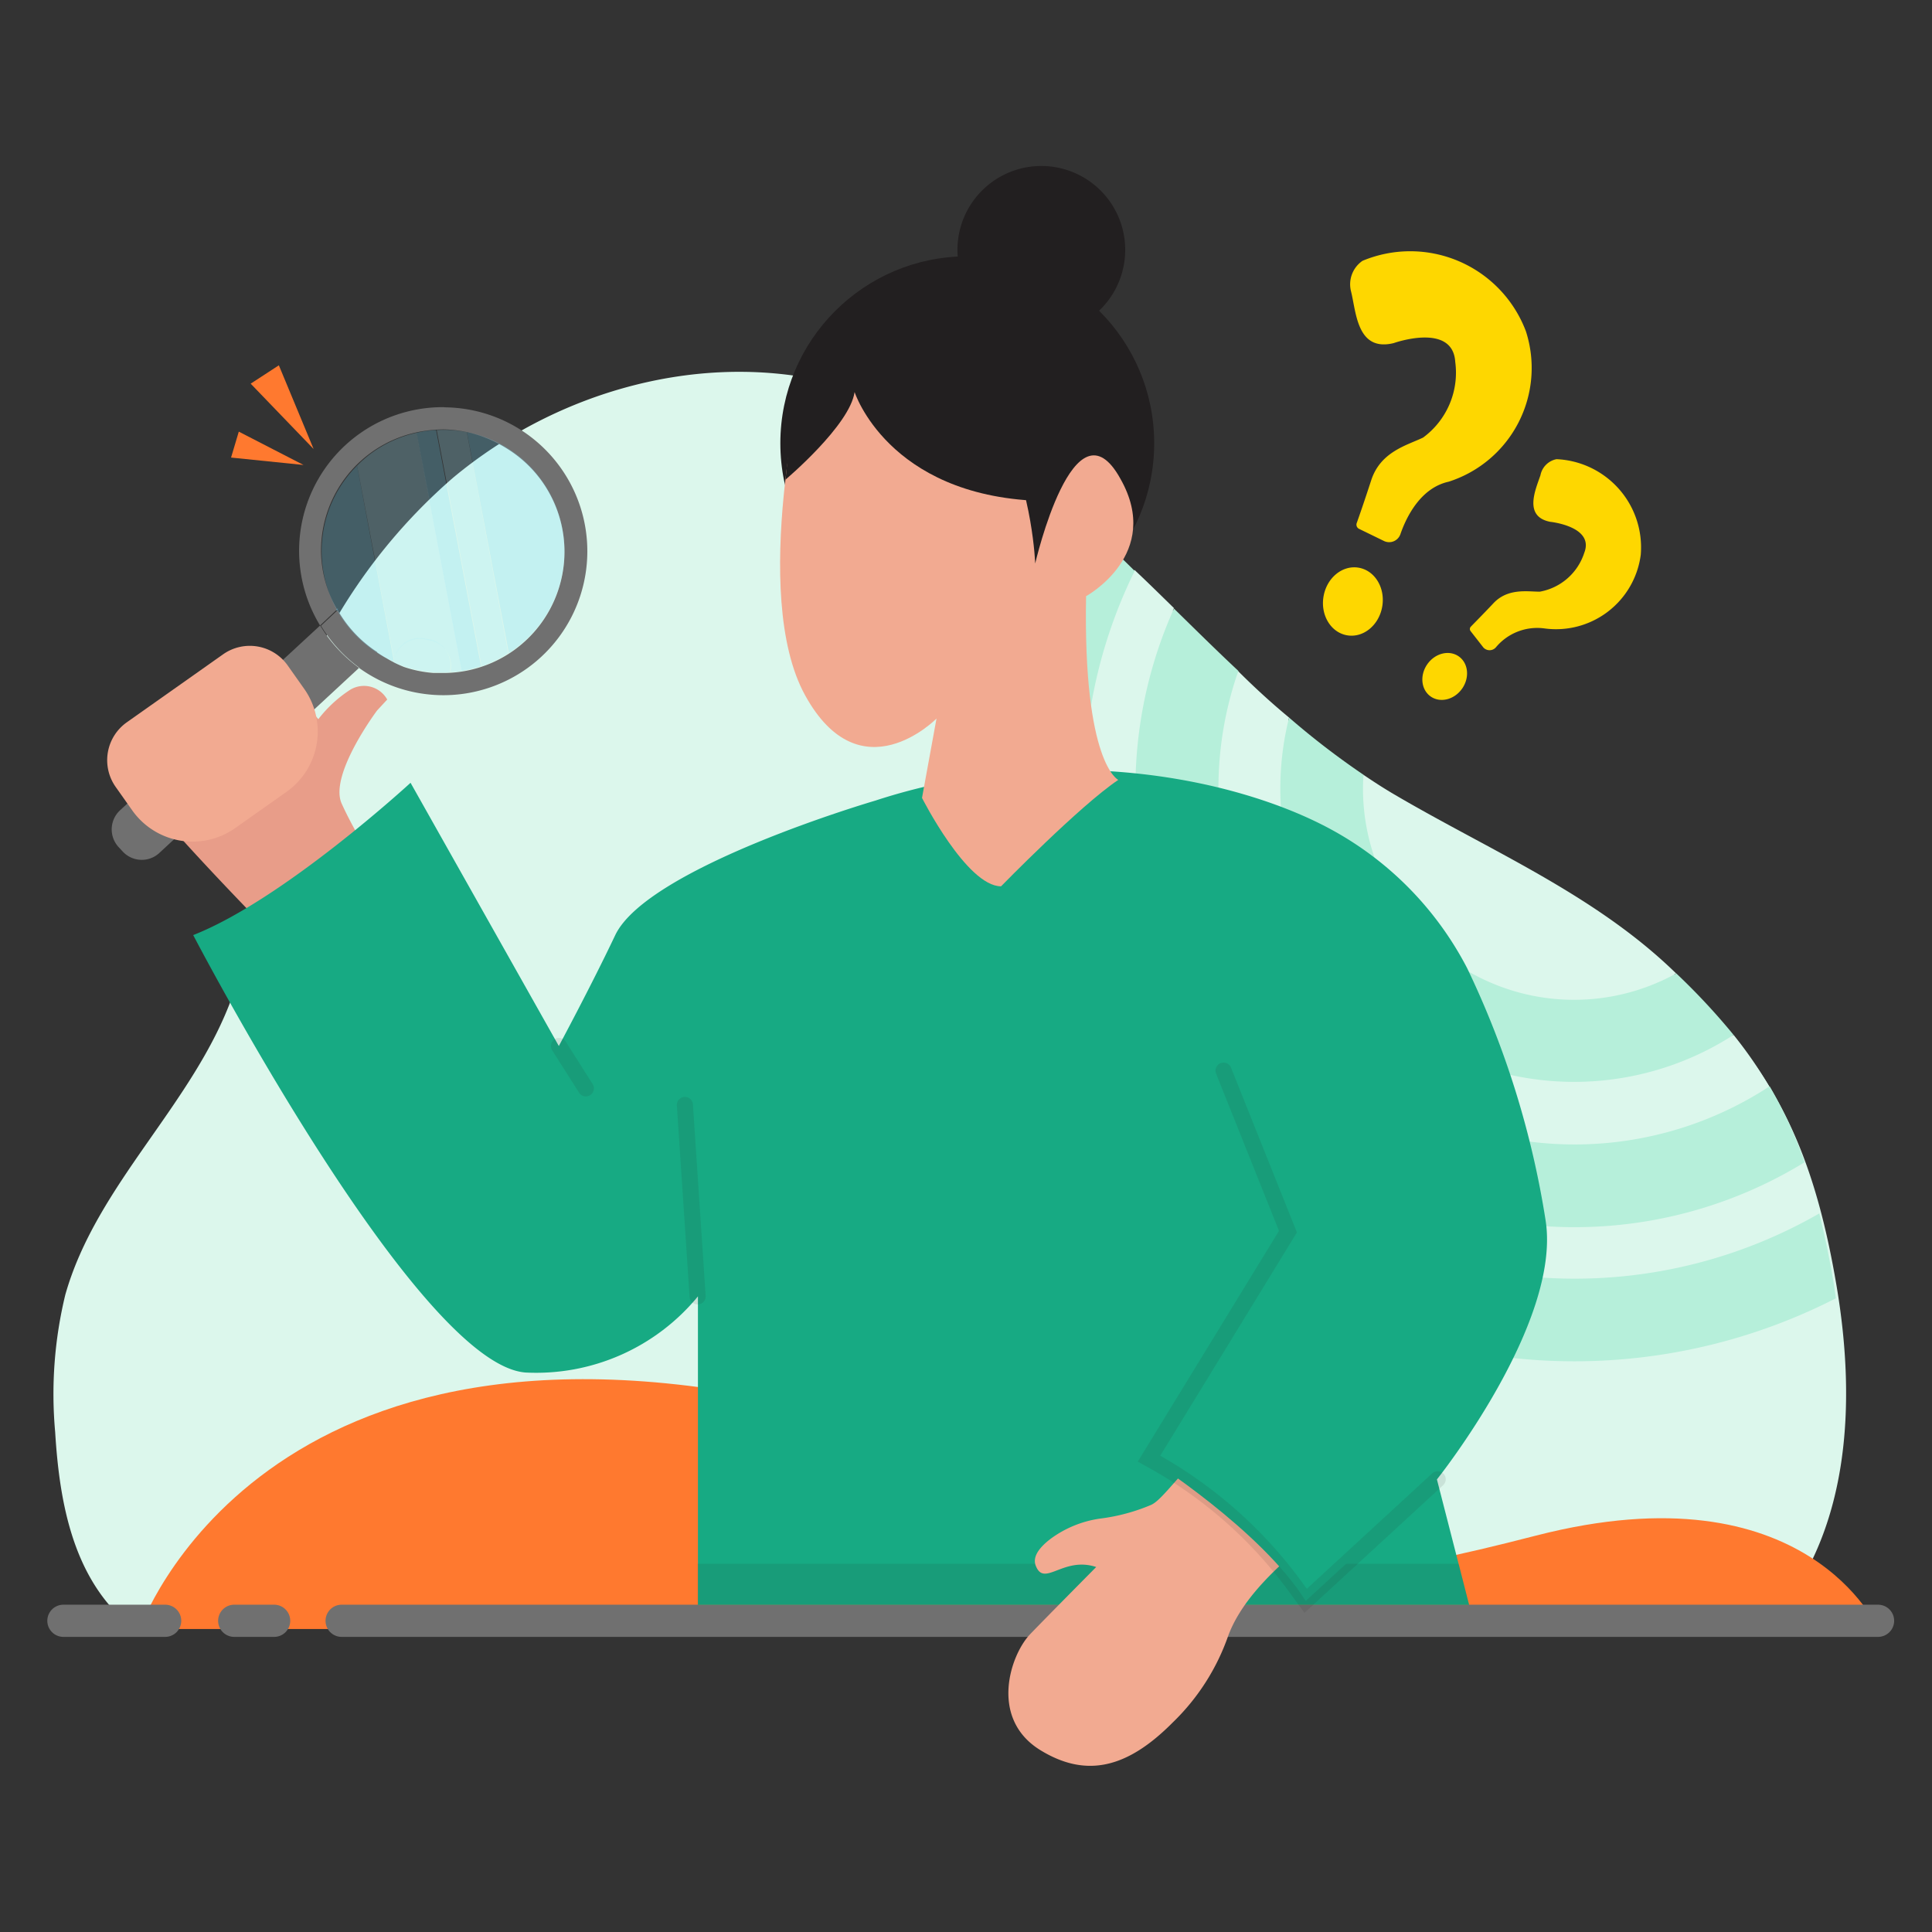 <svg xmlns="http://www.w3.org/2000/svg" width="120" height="120" fill="none"><rect width="100%" height="100%" fill="#333333" stroke="none"/><g clip-path="url(#a)"><path fill="#DCF7EC" d="M109.996 100.76c4.91-5.54 5.31-13.57 4.08-20.87-1.64-9.76-4.6-14.17-10-19.28-5-4.75-11.38-7.44-17.23-10.87-6.53-3.84-11.34-9.41-16.85-14.55-5.51-5.14-11.79-10.09-19.23-11.61-7.91-1.62-16.41.92-22.61 6.08a34.85 34.85 0 0 0-11.58 20.7c-.68 3.84-.81 7.82-2.13 11.49-2.4 6.71-8.45 11.7-10.39 18.57a26.2 26.2 0 0 0-.63 8.52c.25 4.1 1 8.46 3.94 11.38"/><path fill="#DCF7EC" d="M79.618 61.62a22.13 22.13 0 0 1-2.73-19.95c1 1 2.09 2 3.18 2.9a18.23 18.23 0 0 0 27.61 19.71 27.38 27.38 0 0 1 2.21 3.19 22.159 22.159 0 0 1-30.27-5.85Z"/><path fill="#DCF7EC" d="M87 56.47a13 13 0 0 1-2.32-8.35c.65.44 1.31.87 2 1.27 5.85 3.43 12.27 6.13 17.229 10.88l.2.19a13.15 13.15 0 0 1-17.11-3.99Z"/><path fill="#DCF7EC" d="M72.767 66.4a30.51 30.51 0 0 1-2.3-31c.83.78 1.64 1.58 2.45 2.37a27.25 27.25 0 0 0 39.14 34.39c.34 1 .66 2 1 3.18a30.53 30.53 0 0 1-40.29-8.94Z"/><path fill="#B6EFDA" d="M68.558 69.33a35.64 35.64 0 0 1-2-37.46 88.504 88.504 0 0 1 3.32 3l.6.59a30.48 30.48 0 0 0 42.52 39.91c.32 1.28.61 2.66.87 4.18.06.36.11.73.16 1.09a35.67 35.67 0 0 1-45.47-11.31Z"/><path fill="#B6EFDA" d="M75.407 64.55a27.28 27.28 0 0 1-2.49-26.75c1.33 1.3 2.64 2.6 4 3.87a22.12 22.12 0 0 0 33 25.8c.875 1.5 1.602 3.08 2.17 4.72a27.32 27.32 0 0 1-36.68-7.64Z"/><path fill="#B6EFDA" d="M82.797 59.4a18.198 18.198 0 0 1-2.73-14.83 49.136 49.136 0 0 0 4.62 3.55 13.11 13.11 0 0 0 19.43 12.34 41.486 41.486 0 0 1 3.56 3.82 18.279 18.279 0 0 1-24.88-4.88Z"/><path fill="#FF792F" d="M8.68 101.18s7.52-21.75 41.6-13.75S75 100.64 95.4 95.38c16.86-4.34 21.25 5.8 21.25 5.8"/><path stroke="#707070" stroke-linecap="round" stroke-miterlimit="10" stroke-width="2" d="M21.219 100.67h95.43M14.547 100.67h2.48M3.938 100.67h6.32"/><path fill="#FED700" d="M86.568 21.31s3.67-1.31 3.82 1.17a5 5 0 0 1-2 4.7c-1 .48-2.64.87-3.22 2.65-.42 1.29-.75 2.24-.9 2.66a.29.29 0 0 0 .15.36l1.56.76a.74.74 0 0 0 1-.42c.37-1.08 1.26-2.89 3-3.27a7.418 7.418 0 0 0 4.8-9.34 7.68 7.68 0 0 0-10.15-4.38 1.77 1.77 0 0 0-.71 1.91c.32 1.27.36 3.76 2.65 3.2ZM85.854 37.668c.196-1.16-.462-2.238-1.47-2.408-1.008-.17-1.983.633-2.178 1.793-.196 1.16.462 2.238 1.47 2.408 1.007.17 1.983-.633 2.178-1.793ZM96.28 32.41s2.77.28 2.12 1.93a3.56 3.56 0 0 1-2.76 2.41c-.77 0-2-.24-2.9.74-.66.7-1.17 1.21-1.39 1.44a.21.21 0 0 0 0 .28l.78 1a.52.52 0 0 0 .78 0 3.34 3.34 0 0 1 3-1.18 5.309 5.309 0 0 0 6-4.57 5.478 5.478 0 0 0-1.35-4.083 5.498 5.498 0 0 0-3.88-1.857 1.26 1.26 0 0 0-1 1c-.32.93-1.05 2.56.6 2.89ZM90.816 42.77c.48-.69.385-1.585-.213-2.002-.598-.417-1.472-.197-1.952.491-.48.689-.385 1.585.213 2.002.598.417 1.472.197 1.952-.492Z"/><path fill="#E89D89" d="M16.321 57.45s-7.15-7.28-8.65-9.75c-1.72-2.83 9-6.77 9-6.77l3.1 3.74a7.998 7.998 0 0 1 2-1.84 1.652 1.652 0 0 1 2.28.62l-.63.68s-3 4-2.2 5.78c.8 1.78 2.27 4.09 2.27 4.09l-2.49 2.2-4.68 1.25Z"/><path fill="#17AA83" d="M25.5 48.62s-7.87 7.25-13.5 9.46c0 0 13.89 26.68 20.65 27.17a13 13 0 0 0 10.7-4.73v19.16h47.9l-2-7.79S97 82.19 96 75.8a56.173 56.173 0 0 0-4.87-15.66 20.59 20.59 0 0 0-8.56-8.68c-5.93-3.18-17-5.4-28.21-1.73 0 0-14.14 4.13-16.15 8.36-1.48 3.12-3.5 6.88-3.5 6.88L25.5 48.62Z"/><path fill="#707070" d="M19.884 38.85 7.444 50.34a1.62 1.62 0 0 0-.09 2.26l.25.27a1.61 1.61 0 0 0 2.27.13l12.43-11.52a8.94 8.94 0 0 1-2.42-2.63Z"/><path fill="#707070" d="M27.6 25.29a8.92 8.92 0 0 0-7.72 13.56l1.06-1a7.29 7.29 0 0 1-1-3.71 7.51 7.51 0 0 1 6.46-7.38 8.496 8.496 0 0 1 1.14-.09 7.52 7.52 0 0 1 3 .68c.403.186.791.404 1.16.65a7.53 7.53 0 0 1-4.25 13.8h-.51a7.509 7.509 0 0 1-1.84-.37 7.286 7.286 0 0 1-1.1-.55 6.477 6.477 0 0 1-.62-.39l-1.07 1a8.94 8.94 0 1 0 5.3-16.19l-.01-.01Z"/><path fill="#707070" d="M20.997 37.93v-.06l-1.06 1a8.939 8.939 0 0 0 2.42 2.63l1.07-1a7.57 7.57 0 0 1-2.43-2.57Z"/><path fill="#78DFFF" d="m20.996 37.78-.09.09v.06l.09-.15Z"/><g opacity=".5"><path fill="#78DFFF" d="M22.178 28.92a7.512 7.512 0 0 0 2.27 12.18v-.13l-2.27-12.05ZM29.875 41.38l-2.79-14.67a7.044 7.044 0 0 0-1.21.17l2.81 14.79a8.259 8.259 0 0 0 1.19-.29ZM32 40.29a7.53 7.53 0 0 0 1.59-10.53A7.45 7.45 0 0 0 29 26.84l2.61 13.73.39-.28Z" opacity=".5"/><path fill="#9FEDFF" d="M24.48 41a1.61 1.61 0 0 1 1.86-1.3l.36.07a1.61 1.61 0 0 1 1.3 1.82v.14c.24 0 .48 0 .72-.06l-2.84-14.79a7.521 7.521 0 0 0-2.83 1.28 7.995 7.995 0 0 0-.87.76l2.29 12 .01.08Z" opacity=".5"/><path fill="#9FEDFF" d="m26.697 39.72-.36-.07a1.61 1.61 0 0 0-1.86 1.35v.16a7.63 7.63 0 0 0 3.47.6v-.14a1.61 1.61 0 0 0-1.25-1.9ZM31.565 40.57l-2.57-13.73a7.337 7.337 0 0 0-1.87-.13l2.79 14.67a7.27 7.27 0 0 0 1.65-.81Z" opacity=".5"/></g><path fill="#231F20" d="M43.328 97.13v2.55h47.92l-.64-2.55h-47.28Z" opacity=".1"/><path fill="#F2AA91" d="M74.397 90.48c-1.65 1.75-2.35 2.76-2.92 3-1 .422-2.053.705-3.13.84a6.78 6.78 0 0 0-3.08 1.25c-.66.5-1.17 1.1-.93 1.69.53 1.34 1.7-.61 3.75.07 0 0-3.18 3.21-4.1 4.17-1.24 1.29-2.56 5.25.64 7.21 2.86 1.75 5.41 1.1 8.21-1.72a13.79 13.79 0 0 0 3.45-5.39c.63-1.7 2.07-3.47 4.45-5.44l-6.34-5.68ZM7.835 44.893l6.02-4.251a2.88 2.88 0 0 1 4.014.691l1.027 1.454a4.59 4.59 0 0 1-1.102 6.397l-3.218 2.273a4.59 4.59 0 0 1-6.364-1.125l-1.027-1.454a2.88 2.88 0 0 1 .691-4.014l-.04.03Z"/><path fill="#221F20" d="M60.079 39.14c6.412 0 11.61-5.198 11.61-11.61 0-6.412-5.198-11.61-11.61-11.61-6.412 0-11.61 5.198-11.61 11.61 0 6.412 5.198 11.61 11.61 11.61Z"/><path fill="#F2AA91" d="M49.938 23.08s-3.38 13.81.06 20.09c3.44 6.28 8.17 1.46 8.17 1.46l-.9 4.93s2.78 5.49 4.91 5.49c0 0 4.88-5 7.28-6.61 0 0-2.19-1-2-11.41 0 0 4.78-2.61 2.14-7.28-2.88-5.24-5.3 5.25-5.3 5.25s-.61-17.55-14.36-11.92Z"/><path fill="#221F20" d="M64.679 20.73a5.21 5.21 0 1 0 0-10.42 5.21 5.21 0 0 0 0 10.42Z"/><path fill="#17AA83" d="M71.367 90.6s7 4.45 9.73 8.84l3.74-3.44-10.56-8.29-2.91 2.89Z"/><path fill="#221F20" d="M48.79 29.79s4-3.37 4.29-5.44c0 0 2.06 6.41 11.43 6.76L64 21.23 53.82 20l-4.33 2.75-.7 7.04Z"/><path stroke="#231F20" stroke-linecap="round" stroke-miterlimit="10" d="m75.997 66.5 4 10-8.63 14.1.09.05a27.46 27.46 0 0 1 9.07 8l.57.78 8.2-7.55M43.33 80.52l-.79-11.89M34.719 64.97l1.67 2.63" opacity=".1"/><path fill="#FF792F" d="m15.57 23.83 3.91 4.06-2.16-5.2-1.75 1.14ZM14.352 28.42l4.5.46-4.02-2.07-.48 1.61Z"/></g><defs><clipPath id="a"><path fill="#fff" d="M0 0h120v120H0z"/></clipPath></defs></svg>